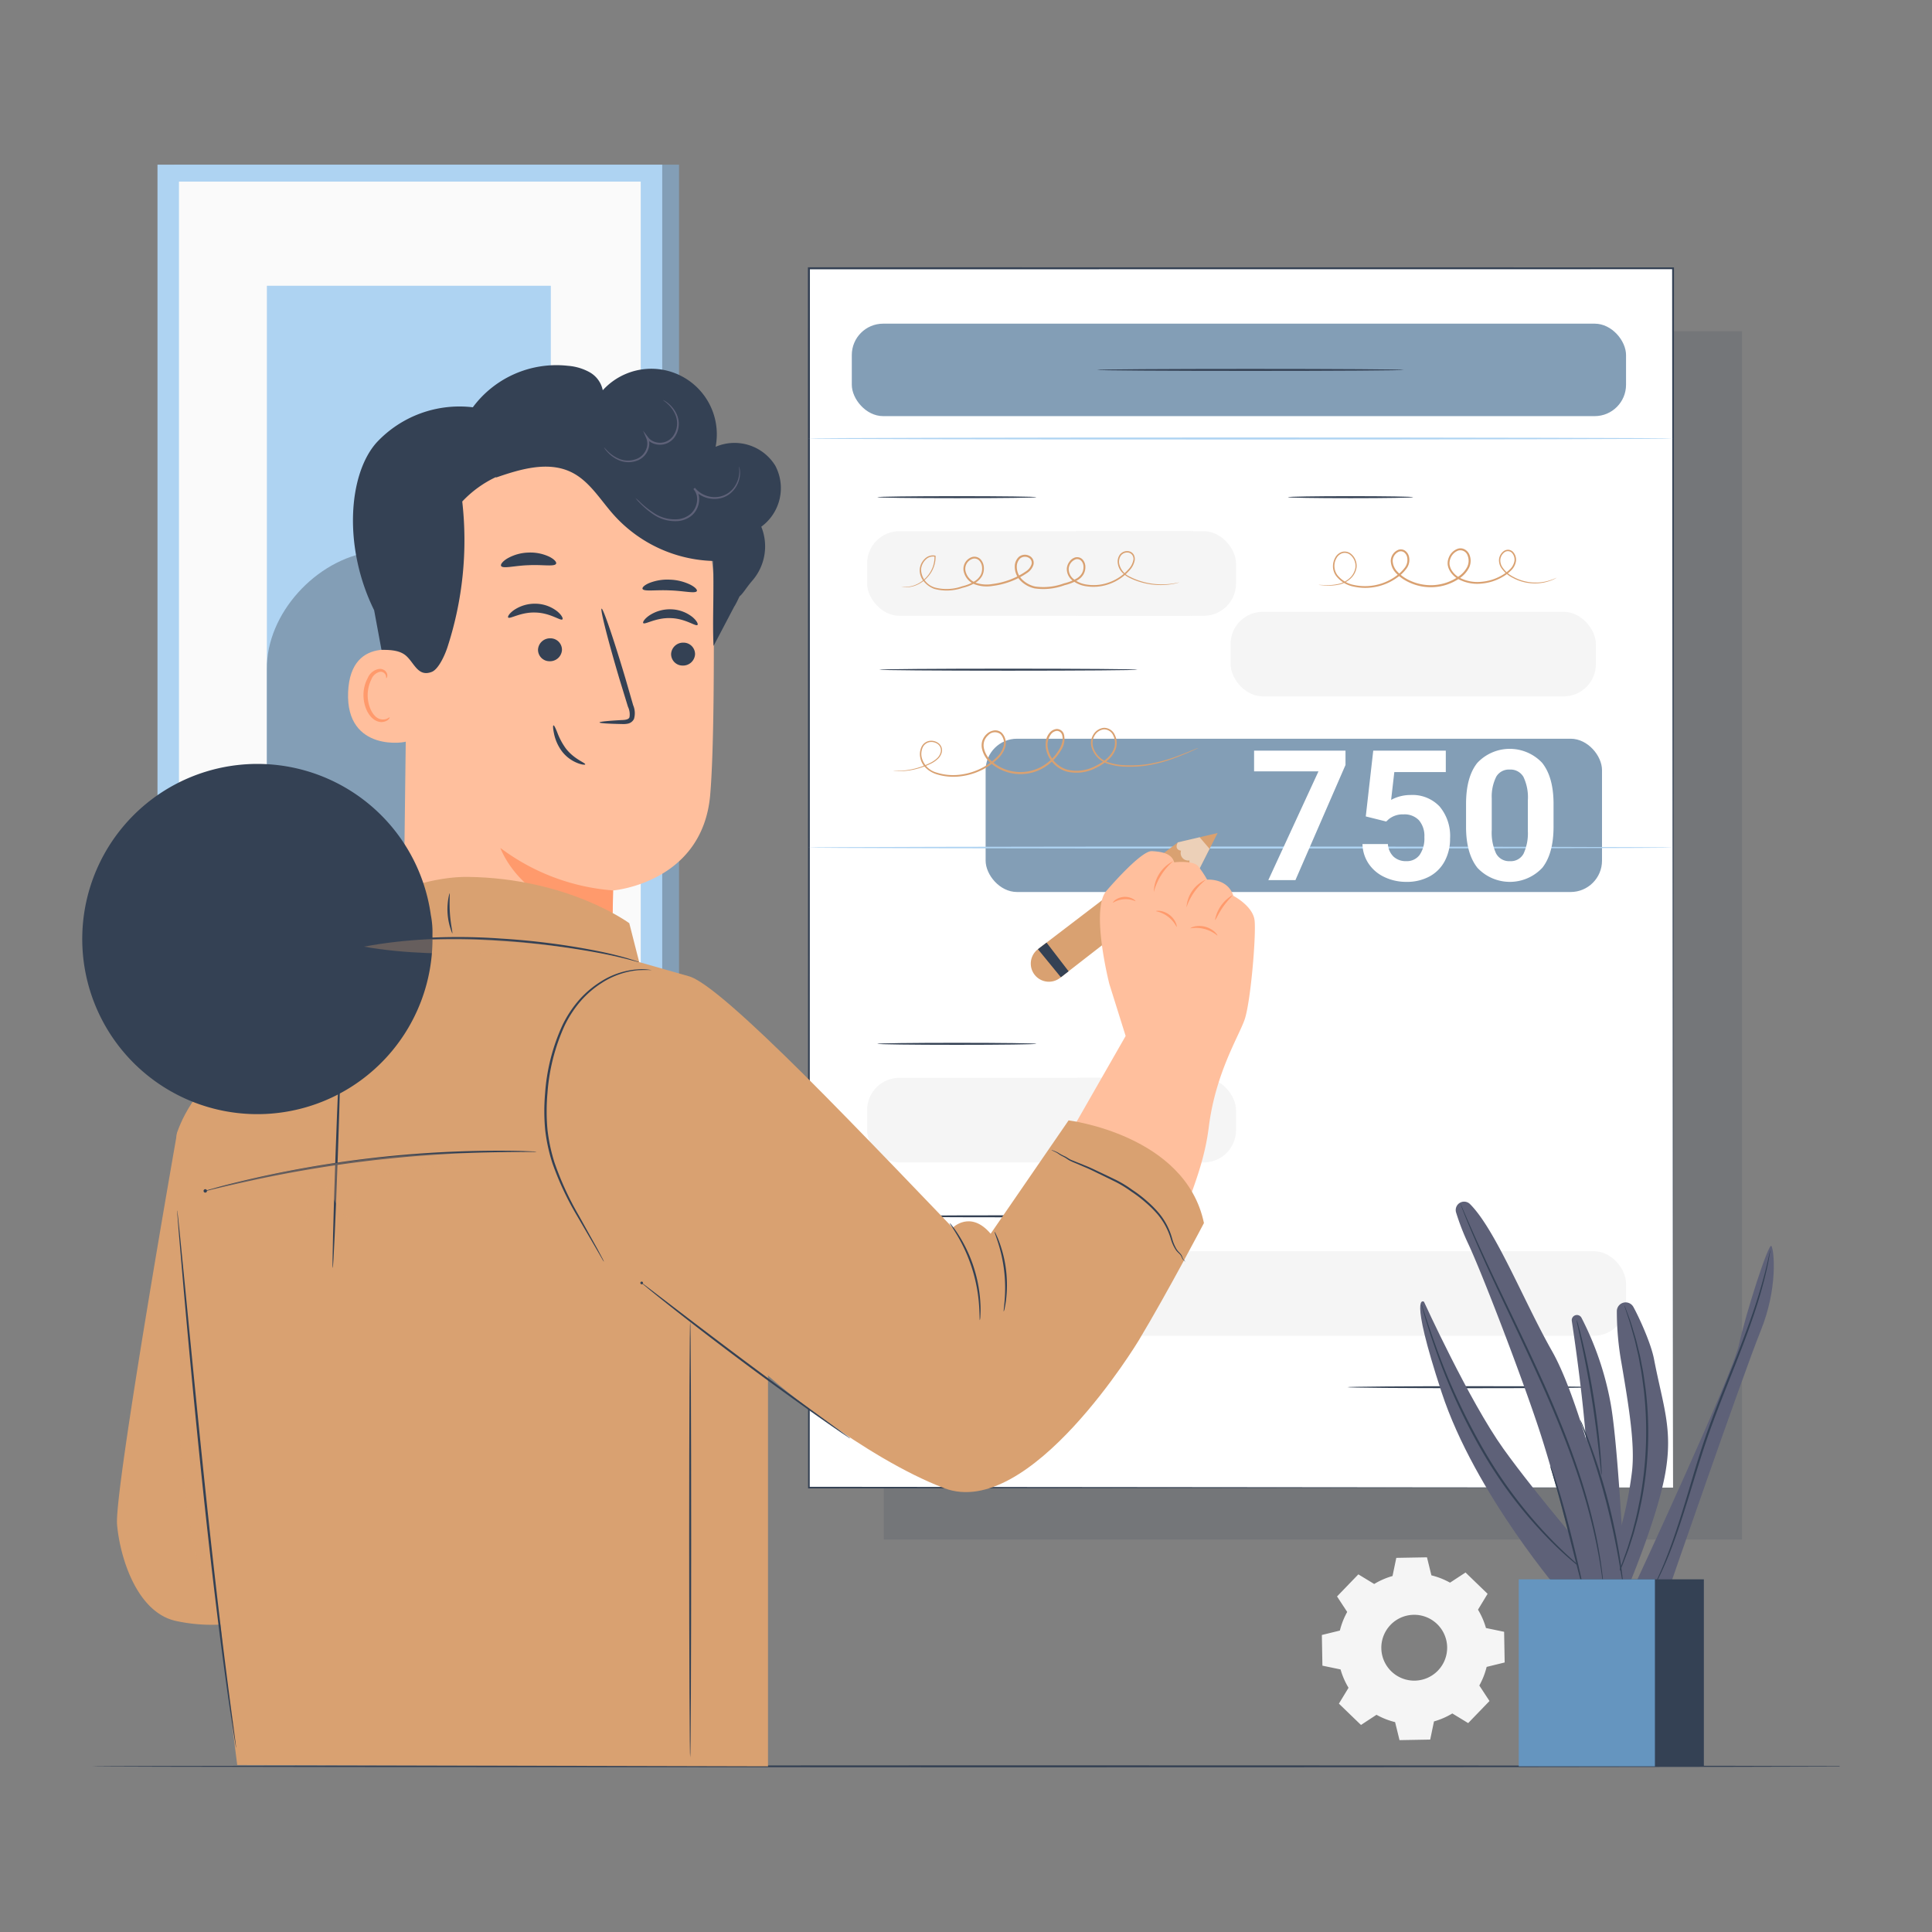 <svg xmlns="http://www.w3.org/2000/svg" width="401" height="401" viewBox="0 0 401 401">
  <rect x="0" y="0" width="401" height="401" fill="#808080" stroke="none"/>
  <g id="Grupo_53610" data-name="Grupo 53610" transform="translate(2.5 2.5)">
    <g id="Grupo_53882" data-name="Grupo 53882">
      <rect id="Rectángulo_5271" data-name="Rectángulo 5271" width="396" height="396" fill="#aed3f2" stroke="#aed3f2" stroke-miterlimit="10" stroke-width="5" opacity="0"/>
      <g id="Grupo_53881" data-name="Grupo 53881" transform="translate(16.68 31.677)">
        <rect id="Rectángulo_5272" data-name="Rectángulo 5272" width="178.117" height="250.773" transform="translate(164.261 34.58)" fill="#344154" opacity="0.15"/>
        <g id="Grupo_53622" data-name="Grupo 53622" transform="translate(13.507)">
          <g id="Grupo_53616" data-name="Grupo 53616" transform="translate(3.484)">
            <rect id="Rectángulo_5273" data-name="Rectángulo 5273" width="104.763" height="173.413" fill="#839eb6"/>
          </g>
          <g id="Grupo_53617" data-name="Grupo 53617">
            <rect id="Rectángulo_5274" data-name="Rectángulo 5274" width="104.763" height="173.413" fill="#aed3f2"/>
          </g>
          <g id="Grupo_53618" data-name="Grupo 53618" transform="translate(4.461 3.517)">
            <rect id="Rectángulo_5275" data-name="Rectángulo 5275" width="95.841" height="166.38" fill="#fafafa"/>
          </g>
          <g id="Grupo_53621" data-name="Grupo 53621" transform="translate(22.706 25.136)">
            <g id="Grupo_53619" data-name="Grupo 53619" transform="translate(0.001)">
              <rect id="Rectángulo_5276" data-name="Rectángulo 5276" width="58.934" height="123.14" fill="#aed3f2"/>
            </g>
            <g id="Grupo_53620" data-name="Grupo 53620" transform="translate(0 34.136)">
              <path id="Trazado_100677" data-name="Trazado 100677" d="M5825.73,6105.563c-.137-11.5,10.206-22.732,21.6-24.338,5.433-.766,11.2.312,16.279-1.769,9.06-3.714,11.941-15.75,21.058-19.321l.417,89H5825.73Z" transform="translate(-5825.729 -6060.134)" fill="#839eb6"/>
            </g>
          </g>
        </g>
        <g id="Grupo_53624" data-name="Grupo 53624" transform="translate(255.175 289.056)">
          <g id="Grupo_53623" data-name="Grupo 53623">
            <path id="Trazado_100678" data-name="Trazado 100678" d="M6057.768,6297.775a15.618,15.618,0,0,1,3.808-1.655l.784-3.769,6.369-.112.916,3.74a15.561,15.561,0,0,1,3.864,1.519l3.219-2.109,4.582,4.424-1.995,3.29a15.578,15.578,0,0,1,1.655,3.809l3.769.785.112,6.368-3.739.917a15.625,15.625,0,0,1-1.52,3.863l2.109,3.218-4.423,4.583-3.29-2a15.6,15.6,0,0,1-3.808,1.655l-.785,3.769-6.368.112-.917-3.739a15.62,15.62,0,0,1-3.863-1.52l-3.218,2.109-4.583-4.423,2-3.29a15.564,15.564,0,0,1-1.655-3.809l-3.769-.785-.112-6.368,3.739-.917a15.616,15.616,0,0,1,1.52-3.864l-2.11-3.218,4.425-4.583,3.291,2Zm3.4,8.483a6.832,6.832,0,1,0,9.66-.17A6.831,6.831,0,0,0,6061.163,6306.258Z" transform="translate(-6046.903 -6292.239)" fill="#f5f5f5"/>
          </g>
        </g>
        <g id="Grupo_53625" data-name="Grupo 53625" transform="translate(0 332.23)">
          <path id="Trazado_100679" data-name="Trazado 100679" d="M6147.161,6336.057s.377-.016,1.146-.024l3.484-.021v.091c-18,.093-91.333.162-179,.162l-129.861-.06c-16.612-.029-30.054-.052-39.354-.066l-10.7-.04-2.783-.021c-.626-.007-.948-.021-.948-.021s.321-.015.948-.022l2.783-.021,10.7-.039,39.354-.066,129.861-.062c87.664,0,160.992.07,179,.164v.091l-3.484-.023C6147.538,6336.072,6147.161,6336.057,6147.161,6336.057Z" transform="translate(-5789.15 -6335.848)" fill="#344154"/>
        </g>
        <g id="Grupo_53642" data-name="Grupo 53642" transform="translate(148.507 21.301)">
          <g id="Grupo_53638" data-name="Grupo 53638">
            <g id="Grupo_53627" data-name="Grupo 53627">
              <rect id="Rectángulo_5277" data-name="Rectángulo 5277" width="179.36" height="253.077" transform="translate(0.208 0.208)" fill="#fff"/>
              <g id="Grupo_53626" data-name="Grupo 53626">
                <path id="Trazado_100680" data-name="Trazado 100680" d="M6118.725,6275.063c0-1.683-.077-103.569-.189-253.075l.189.189-179.339.019h-.021l.209-.208c-.015,94.837-.029,182.533-.04,253.075l-.169-.168,179.36.168-179.36.169h-.169v-.169c-.01-70.542-.024-158.238-.039-253.075v-.209h.229l179.339.019h.19v.19C6118.8,6171.5,6118.727,6273.381,6118.725,6275.063Z" transform="translate(-5939.157 -6021.779)" fill="#344154"/>
              </g>
            </g>
            <rect id="Rectángulo_5278" data-name="Rectángulo 5278" width="76.568" height="17.555" rx="6.688" transform="translate(12.29 168.236)" fill="#f5f5f5"/>
            <rect id="Rectángulo_5279" data-name="Rectángulo 5279" width="35.953" height="17.555" rx="6.688" transform="translate(49.817 168.236)" fill="#f5f5f5"/>
            <rect id="Rectángulo_5280" data-name="Rectángulo 5280" width="157.88" height="17.555" rx="6.688" transform="translate(11.928 204.22)" fill="#f5f5f5"/>
            <g id="Grupo_53628" data-name="Grupo 53628" transform="translate(14.389 160.964)">
              <path id="Trazado_100681" data-name="Trazado 100681" d="M5986.749,6184.577c0,.116-7.4.209-16.527.209s-16.529-.093-16.529-.209,7.4-.208,16.529-.208S5986.749,6184.462,5986.749,6184.577Z" transform="translate(-5953.692 -6184.369)" fill="#344154"/>
            </g>
            <g id="Grupo_53629" data-name="Grupo 53629" transform="translate(14.805 196.767)">
              <path id="Trazado_100682" data-name="Trazado 100682" d="M6007.729,6220.741c0,.115-12,.209-26.808.209s-26.81-.094-26.81-.209,12-.208,26.81-.208S6007.729,6220.626,6007.729,6220.741Z" transform="translate(-5954.112 -6220.534)" fill="#344154"/>
            </g>
            <rect id="Rectángulo_5281" data-name="Rectángulo 5281" width="127.934" height="31.815" rx="6.508" transform="translate(36.887 97.849)" fill="#839eb6"/>
            <rect id="Rectángulo_5282" data-name="Rectángulo 5282" width="160.698" height="19.191" rx="6.508" transform="translate(9.11 11.701)" fill="#839eb6"/>
            <g id="Grupo_53630" data-name="Grupo 53630" transform="translate(60.001 21.088)">
              <path id="Trazado_100683" data-name="Trazado 100683" d="M6063.451,6043.288c0,.114-14.258.208-31.841.208s-31.845-.094-31.845-.208,14.255-.208,31.845-.208S6063.451,6043.173,6063.451,6043.288Z" transform="translate(-5999.764 -6043.08)" fill="#344154"/>
            </g>
            <g id="Grupo_53631" data-name="Grupo 53631" transform="translate(0.047 35.33)">
              <path id="Trazado_100684" data-name="Trazado 100684" d="M6118.726,6057.674c0,.116-40.19.209-89.756.209-49.583,0-89.764-.093-89.764-.209s40.181-.208,89.764-.208C6078.536,6057.466,6118.726,6057.559,6118.726,6057.674Z" transform="translate(-5939.205 -6057.466)" fill="#aed3f2"/>
            </g>
            <g id="Grupo_53632" data-name="Grupo 53632" transform="translate(0.047 120.226)">
              <path id="Trazado_100685" data-name="Trazado 100685" d="M6118.726,6143.427c0,.115-40.19.208-89.756.208-49.583,0-89.764-.093-89.764-.208s40.181-.208,89.764-.208C6078.536,6143.219,6118.726,6143.312,6118.726,6143.427Z" transform="translate(-5939.205 -6143.219)" fill="#aed3f2"/>
            </g>
            <rect id="Rectángulo_5283" data-name="Rectángulo 5283" width="76.568" height="17.555" rx="6.688" transform="translate(12.29 54.778)" fill="#f5f5f5"/>
            <rect id="Rectángulo_5284" data-name="Rectángulo 5284" width="35.953" height="17.555" rx="6.688" transform="translate(49.817 54.778)" fill="#f5f5f5"/>
            <rect id="Rectángulo_5285" data-name="Rectángulo 5285" width="75.816" height="17.555" rx="6.688" transform="translate(87.733 71.504)" fill="#f5f5f5"/>
            <g id="Grupo_53633" data-name="Grupo 53633" transform="translate(14.389 47.506)">
              <path id="Trazado_100686" data-name="Trazado 100686" d="M5986.749,6069.973c0,.115-7.4.209-16.527.209s-16.529-.094-16.529-.209,7.4-.208,16.529-.208S5986.749,6069.858,5986.749,6069.973Z" transform="translate(-5953.692 -6069.765)" fill="#344154"/>
            </g>
            <g id="Grupo_53634" data-name="Grupo 53634" transform="translate(99.612 47.506)">
              <path id="Trazado_100687" data-name="Trazado 100687" d="M6065.8,6069.973c0,.115-5.827.209-13.014.209s-13.014-.094-13.014-.209,5.826-.208,13.014-.208S6065.8,6069.858,6065.8,6069.973Z" transform="translate(-6039.776 -6069.765)" fill="#344154"/>
            </g>
            <g id="Grupo_53635" data-name="Grupo 53635" transform="translate(14.805 83.308)">
              <path id="Trazado_100688" data-name="Trazado 100688" d="M6007.729,6106.137c0,.115-12,.208-26.808.208s-26.81-.093-26.81-.208,12-.208,26.81-.208S6007.729,6106.022,6007.729,6106.137Z" transform="translate(-5954.112 -6105.928)" fill="#344154"/>
            </g>
            <g id="Grupo_53636" data-name="Grupo 53636" transform="translate(111.97 232.236)">
              <path id="Trazado_100689" data-name="Trazado 100689" d="M6104.557,6256.569c0,.115-11.708.208-26.148.208s-26.151-.093-26.151-.208,11.706-.208,26.151-.208S6104.557,6256.454,6104.557,6256.569Z" transform="translate(-6052.258 -6256.361)" fill="#344154"/>
            </g>
            <g id="Grupo_53637" data-name="Grupo 53637" transform="translate(92.609 99.95)">
              <path id="Trazado_100690" data-name="Trazado 100690" d="M6051.674,6126.089l-10.391,23.895h-5.629l10.41-22.571H6032.7v-4.3h18.973Z" transform="translate(-6032.701 -6122.743)" fill="#fff"/>
              <path id="Trazado_100691" data-name="Trazado 100691" d="M6056.108,6136.77l1.55-13.658h15.06v4.448h-10.686l-.664,5.776a8.46,8.46,0,0,1,4.042-1.015,7.741,7.741,0,0,1,6.016,2.381,9.506,9.506,0,0,1,2.178,6.662,9.737,9.737,0,0,1-1.1,4.661,7.747,7.747,0,0,1-3.146,3.192,9.805,9.805,0,0,1-4.835,1.135,10.424,10.424,0,0,1-4.522-.988,8.023,8.023,0,0,1-3.294-2.777,7.567,7.567,0,0,1-1.282-4.079h5.278a3.952,3.952,0,0,0,1.171,2.611,3.717,3.717,0,0,0,2.631.933,3.279,3.279,0,0,0,2.787-1.3,6.025,6.025,0,0,0,.978-3.682,4.986,4.986,0,0,0-1.126-3.506,4.132,4.132,0,0,0-3.193-1.218,4.621,4.621,0,0,0-3.083,1l-.517.48Z" transform="translate(-6032.928 -6122.743)" fill="#fff"/>
              <path id="Trazado_100692" data-name="Trazado 100692" d="M6095.3,6138.871q0,5.573-2.307,8.526a9.221,9.221,0,0,1-13.473.055q-2.325-2.9-2.381-8.305V6134.2q0-5.629,2.335-8.544a9.235,9.235,0,0,1,13.444-.029q2.325,2.89,2.381,8.3Zm-5.334-5.438a9.83,9.83,0,0,0-.914-4.868,3.085,3.085,0,0,0-2.851-1.525,3.03,3.03,0,0,0-2.777,1.45,9.216,9.216,0,0,0-.952,4.536v6.54a10.335,10.335,0,0,0,.9,4.886,3.048,3.048,0,0,0,2.87,1.6,3,3,0,0,0,2.825-1.534,10.089,10.089,0,0,0,.9-4.692Z" transform="translate(-6033.146 -6122.739)" fill="#fff"/>
            </g>
          </g>
          <g id="Grupo_53639" data-name="Grupo 53639" transform="translate(19.297 58.905)">
            <path id="Trazado_100693" data-name="Trazado 100693" d="M6016.447,6087.774a9.143,9.143,0,0,1-1.239.311,14.663,14.663,0,0,1-9.24-1.324,5.31,5.31,0,0,1-1.42-1.075,3.39,3.39,0,0,1-.854-1.706,2.526,2.526,0,0,1,.412-1.985,1.926,1.926,0,0,1,2.022-.644,1.458,1.458,0,0,1,.889.75,1.87,1.87,0,0,1,.151,1.167,4.2,4.2,0,0,1-1.107,2.055,10.049,10.049,0,0,1-4.016,2.742,9.67,9.67,0,0,1-5.184.471,5.786,5.786,0,0,1-2.536-1.115,3.012,3.012,0,0,1-1.233-2.565,2.809,2.809,0,0,1,.552-1.4,2.189,2.189,0,0,1,1.261-.88,1.569,1.569,0,0,1,1.5.492,2.244,2.244,0,0,1,.537,1.479,3.036,3.036,0,0,1-.368,1.523,3.431,3.431,0,0,1-1.087,1.141,9.87,9.87,0,0,1-2.864,1.149,12.6,12.6,0,0,1-6.228.662,5.873,5.873,0,0,1-2.865-1.554,4.114,4.114,0,0,1-1.242-3.061,2.713,2.713,0,0,1,.867-1.943,1.988,1.988,0,0,1,2.111-.225,1.63,1.63,0,0,1,.8.777,1.674,1.674,0,0,1,.1,1.105,3.149,3.149,0,0,1-1.25,1.649,16.194,16.194,0,0,1-7.2,2.737,7.293,7.293,0,0,1-3.751-.329,3.778,3.778,0,0,1-2.306-2.827,2.577,2.577,0,0,1,1.908-2.878,1.784,1.784,0,0,1,1.708.613,2.727,2.727,0,0,1,.6,1.664,3.317,3.317,0,0,1-.367,1.686,3.947,3.947,0,0,1-1.136,1.242,8.745,8.745,0,0,1-2.937,1.231,9.844,9.844,0,0,1-5.859.211,5.036,5.036,0,0,1-2.226-1.622,3.612,3.612,0,0,1-.789-2.467,3.46,3.46,0,0,1,1.069-2.174,2.355,2.355,0,0,1,2.136-.639l.086.022,0,.086a6.191,6.191,0,0,1-1.569,4.256,6.478,6.478,0,0,1-2.8,1.911,5.315,5.315,0,0,1-2.1.27,6.041,6.041,0,0,1-.719-.136,5.557,5.557,0,0,0,2.779-.25,6.426,6.426,0,0,0,2.707-1.912,6.017,6.017,0,0,0,1.474-4.126l.089.108a2.11,2.11,0,0,0-1.907.6,3.206,3.206,0,0,0-.97,2.011,4.029,4.029,0,0,0,2.851,3.777,9.578,9.578,0,0,0,5.664-.251,8.444,8.444,0,0,0,2.814-1.187,3.626,3.626,0,0,0,1.028-1.127,2.953,2.953,0,0,0,.317-1.5,2.365,2.365,0,0,0-.516-1.437,1.41,1.41,0,0,0-1.354-.485,2.2,2.2,0,0,0-1.6,2.454,3.392,3.392,0,0,0,2.076,2.515,6.918,6.918,0,0,0,3.547.293,15.823,15.823,0,0,0,7-2.667,2.764,2.764,0,0,0,1.1-1.416,1.186,1.186,0,0,0-.669-1.409,1.577,1.577,0,0,0-1.662.167,2.3,2.3,0,0,0-.721,1.648,3.692,3.692,0,0,0,1.123,2.748,5.47,5.47,0,0,0,2.662,1.443,12.258,12.258,0,0,0,6.021-.652,9.528,9.528,0,0,0,2.749-1.09,3.045,3.045,0,0,0,.964-1,2.647,2.647,0,0,0,.32-1.321,1.844,1.844,0,0,0-.43-1.22,1.169,1.169,0,0,0-1.124-.377,2.242,2.242,0,0,0-1.513,1.933,2.646,2.646,0,0,0,1.088,2.234,5.436,5.436,0,0,0,2.367,1.047,9.356,9.356,0,0,0,5-.436,9.732,9.732,0,0,0,3.9-2.634,3.894,3.894,0,0,0,1.043-1.89,1.321,1.321,0,0,0-.823-1.584,1.642,1.642,0,0,0-1.716.535,2.262,2.262,0,0,0-.371,1.766,3.832,3.832,0,0,0,2.126,2.622,14.549,14.549,0,0,0,5.483,1.573,15.45,15.45,0,0,0,3.63-.128c.411-.068.725-.125.933-.172A1.919,1.919,0,0,1,6016.447,6087.774Z" transform="translate(-5958.649 -6081.279)" fill="#d9a171"/>
          </g>
          <g id="Grupo_53640" data-name="Grupo 53640" transform="translate(106.025 58.328)">
            <path id="Trazado_100694" data-name="Trazado 100694" d="M6095.612,6086.815a5.326,5.326,0,0,1-1.005.5,9.2,9.2,0,0,1-3.15.661,9.668,9.668,0,0,1-4.945-1.156,6.151,6.151,0,0,1-2.408-2.114,2.863,2.863,0,0,1-.432-1.74,2.426,2.426,0,0,1,.929-1.649,1.573,1.573,0,0,1,.974-.323,1.5,1.5,0,0,1,.971.413,2.375,2.375,0,0,1,.648,1.972,3.483,3.483,0,0,1-1,1.9,8.319,8.319,0,0,1-1.751,1.336,10.415,10.415,0,0,1-4.371,1.4,8.345,8.345,0,0,1-4.78-.891,4.687,4.687,0,0,1-1.853-1.792,3.489,3.489,0,0,1-.424-1.276,3.089,3.089,0,0,1,.2-1.353,3.136,3.136,0,0,1,1.906-1.922,1.827,1.827,0,0,1,1.438.143,2.231,2.231,0,0,1,.964,1.076,3.325,3.325,0,0,1-.106,2.8,5.8,5.8,0,0,1-1.906,2.1,10.45,10.45,0,0,1-5.371,1.857,10.67,10.67,0,0,1-5.557-1.2,8.364,8.364,0,0,1-2.26-1.684,3.823,3.823,0,0,1-1.122-2.57,2.533,2.533,0,0,1,1.541-2.281,1.554,1.554,0,0,1,1.437.171,2.1,2.1,0,0,1,.794,1.168,3.018,3.018,0,0,1-.54,2.589,8.026,8.026,0,0,1-1.842,1.775,11.265,11.265,0,0,1-9.041,1.934,6.1,6.1,0,0,1-3.666-2.2,3.389,3.389,0,0,1-.679-1.946,3.693,3.693,0,0,1,.482-1.915,2.435,2.435,0,0,1,1.478-1.178,2.1,2.1,0,0,1,1.75.39,3.217,3.217,0,0,1,1.181,2.934,3.954,3.954,0,0,1-1.414,2.394,5.3,5.3,0,0,1-2.09,1.062,10.3,10.3,0,0,1-3.215.2l-.833-.073a1.446,1.446,0,0,1-.283-.042,1.521,1.521,0,0,1,.286,0l.834.032a10.753,10.753,0,0,0,3.169-.274,5.167,5.167,0,0,0,2-1.054,3.758,3.758,0,0,0,1.312-2.276,2.976,2.976,0,0,0-1.109-2.689,1.82,1.82,0,0,0-1.524-.331,2.153,2.153,0,0,0-1.29,1.053,3.217,3.217,0,0,0,.2,3.525,5.783,5.783,0,0,0,3.481,2.046,10.926,10.926,0,0,0,8.737-1.906,7.745,7.745,0,0,0,1.748-1.689,2.623,2.623,0,0,0,.479-2.256,1.709,1.709,0,0,0-.638-.947,1.149,1.149,0,0,0-1.072-.124,2.142,2.142,0,0,0-1.272,1.907,3.429,3.429,0,0,0,1.018,2.286,7.982,7.982,0,0,0,2.15,1.6,10.285,10.285,0,0,0,5.339,1.145,10.051,10.051,0,0,0,5.154-1.779,5.4,5.4,0,0,0,1.776-1.94,2.912,2.912,0,0,0,.1-2.455,1.6,1.6,0,0,0-1.914-1,2.756,2.756,0,0,0-1.649,1.678,2.713,2.713,0,0,0-.177,1.173,3.128,3.128,0,0,0,.375,1.126,4.294,4.294,0,0,0,1.7,1.646,7.992,7.992,0,0,0,4.56.862,10.114,10.114,0,0,0,4.228-1.332,8.07,8.07,0,0,0,1.685-1.27,3.166,3.166,0,0,0,.926-1.712,2.067,2.067,0,0,0-.541-1.707,1.18,1.18,0,0,0-1.559-.077,2.152,2.152,0,0,0-.825,1.445,2.6,2.6,0,0,0,.382,1.571,5.938,5.938,0,0,0,2.291,2.045,9.656,9.656,0,0,0,7.954.621C6095.267,6086.991,6095.6,6086.789,6095.612,6086.815Z" transform="translate(-6046.253 -6080.697)" fill="#d9a171"/>
          </g>
          <g id="Grupo_53641" data-name="Grupo 53641" transform="translate(17.699 95.58)">
            <path id="Trazado_100695" data-name="Trazado 100695" d="M6020.327,6122.537a2,2,0,0,1-.307.155l-.918.417c-.811.358-2.009.883-3.589,1.477a29.191,29.191,0,0,1-5.938,1.581,22.876,22.876,0,0,1-3.839.232,13.012,13.012,0,0,1-4.273-.646,5.088,5.088,0,0,1-3.247-3.381,3.3,3.3,0,0,1,.315-2.552,2.884,2.884,0,0,1,2.211-1.49,2.446,2.446,0,0,1,2.3,1.483,3.772,3.772,0,0,1,.2,2.846,5.567,5.567,0,0,1-1.676,2.4,10.915,10.915,0,0,1-2.514,1.621,8.617,8.617,0,0,1-6.076.709,6.156,6.156,0,0,1-4.221-4.652,5.07,5.07,0,0,1-.011-1.694,3.26,3.26,0,0,1,.688-1.586,2.154,2.154,0,0,1,1.542-.889,1.551,1.551,0,0,1,1.478,1.032,4.139,4.139,0,0,1-.59,3.4,10.278,10.278,0,0,1-2.243,2.658,9.465,9.465,0,0,1-12.542-.193,5.345,5.345,0,0,1-1.624-2.863,3.271,3.271,0,0,1,.107-1.666,3.363,3.363,0,0,1,.937-1.365,2.79,2.79,0,0,1,1.492-.7,1.975,1.975,0,0,1,1.575.492,3.045,3.045,0,0,1,.716,3,5.6,5.6,0,0,1-1.659,2.515,13.68,13.68,0,0,1-2.328,1.738,13.516,13.516,0,0,1-5.226,1.776,11.732,11.732,0,0,1-5.135-.461,5.717,5.717,0,0,1-2.112-1.266,3.956,3.956,0,0,1-1.146-2.067,3.612,3.612,0,0,1,.208-2.248,2.22,2.22,0,0,1,1.681-1.309,2.515,2.515,0,0,1,1.952.535,1.85,1.85,0,0,1,.621,1.782,2.793,2.793,0,0,1-.923,1.511,5.863,5.863,0,0,1-1.355.9,15.69,15.69,0,0,1-2.628,1,14.942,14.942,0,0,1-3.84.57,9.633,9.633,0,0,1-1.352-.058,2.236,2.236,0,0,1,.343-.007c.227,0,.564,0,1.006-.02a15.81,15.81,0,0,0,6.383-1.668,5.724,5.724,0,0,0,1.3-.879,2.59,2.59,0,0,0,.841-1.4,1.6,1.6,0,0,0-.551-1.549,2.267,2.267,0,0,0-1.751-.464,1.943,1.943,0,0,0-1.467,1.167,3.322,3.322,0,0,0-.174,2.066,4.36,4.36,0,0,0,3.077,3.092,11.441,11.441,0,0,0,4.987.421,13.159,13.159,0,0,0,5.081-1.748,13.314,13.314,0,0,0,2.256-1.7,5.248,5.248,0,0,0,1.547-2.343,2.671,2.671,0,0,0-.607-2.607,1.89,1.89,0,0,0-2.542.218,2.954,2.954,0,0,0-.822,1.2,2.877,2.877,0,0,0-.088,1.464,4.956,4.956,0,0,0,1.512,2.638,9.061,9.061,0,0,0,11.989.167,9.877,9.877,0,0,0,2.152-2.55,4.741,4.741,0,0,0,.613-1.5,2.8,2.8,0,0,0-.05-1.542,1.134,1.134,0,0,0-1.08-.769,1.754,1.754,0,0,0-1.233.733,3.71,3.71,0,0,0-.6,2.947,5.761,5.761,0,0,0,3.932,4.345,8.236,8.236,0,0,0,5.8-.676c1.738-.835,3.415-2.05,4.006-3.793a3.418,3.418,0,0,0-.174-2.572,2.1,2.1,0,0,0-1.958-1.3,2.549,2.549,0,0,0-1.944,1.314,2.972,2.972,0,0,0-.292,2.3,4.782,4.782,0,0,0,3.04,3.185,12.788,12.788,0,0,0,4.173.655,22.9,22.9,0,0,0,3.8-.2,29.746,29.746,0,0,0,5.914-1.5c1.583-.568,2.791-1.069,3.612-1.4l.935-.378A2.094,2.094,0,0,1,6020.327,6122.537Z" transform="translate(-5957.035 -6118.324)" fill="#d9a171"/>
          </g>
        </g>
        <g id="Grupo_53667" data-name="Grupo 53667" transform="translate(275.594 215.217)">
          <g id="Grupo_53663" data-name="Grupo 53663">
            <g id="Grupo_53643" data-name="Grupo 53643" transform="translate(0 20.712)">
              <path id="Trazado_100696" data-name="Trazado 100696" d="M6097.322,6299.81s-18.414-21.194-25.363-42.388-3.648-18.762-3.648-18.762,9.381,20.588,16.5,30.533,19.8,24.537,19.8,24.537Z" transform="translate(-6067.527 -6238.575)" fill="#5e6178"/>
            </g>
            <g id="Grupo_53644" data-name="Grupo 53644" transform="translate(31.454 23.549)">
              <path id="Trazado_100697" data-name="Trazado 100697" d="M6101.31,6241.991a1.073,1.073,0,0,0-2,.682c1.123,7.445,3.549,24.916,3.454,36.246-.124,14.72.005,20.409.005,20.409h7.663s-1.36-30.429-3.092-39.706A63.675,63.675,0,0,0,6101.31,6241.991Z" transform="translate(-6099.299 -6241.44)" fill="#5e6178"/>
            </g>
            <g id="Grupo_53645" data-name="Grupo 53645" transform="translate(37.643 20.924)">
              <path id="Trazado_100698" data-name="Trazado 100698" d="M6105.551,6296.827a81.176,81.176,0,0,0,6.309-22.883c.631-5.417-.5-12.74-2.17-22.512a60.664,60.664,0,0,1-.969-10.832,1.829,1.829,0,0,1,3.434-.858c.925,1.651,3.6,7.289,4.282,10.824,1.855,9.649,3.958,14.473,2.351,23.626s-7.546,23.254-7.546,23.254Z" transform="translate(-6105.551 -6238.788)" fill="#5e6178"/>
            </g>
            <g id="Grupo_53646" data-name="Grupo 53646" transform="translate(44.547 9.192)">
              <path id="Trazado_100699" data-name="Trazado 100699" d="M6112.524,6297.327s20.217-43.449,21.619-49.9,6.166-21.3,6.726-20.459,1.4,8.688-2.242,17.656-19.2,54.021-19.2,54.021h-6.9" transform="translate(-6112.524 -6226.939)" fill="#5e6178"/>
            </g>
            <g id="Grupo_53648" data-name="Grupo 53648" transform="translate(0.247 21.286)">
              <g id="Grupo_53647" data-name="Grupo 53647">
                <path id="Trazado_100700" data-name="Trazado 100700" d="M6102.959,6295.505a4.167,4.167,0,0,1-.567-.389c-.359-.273-.9-.655-1.566-1.2a71.564,71.564,0,0,1-5.433-4.8,91.169,91.169,0,0,1-14.669-18.826,123.347,123.347,0,0,1-10.012-21.688c-1.017-2.886-1.759-5.249-2.24-6.89-.247-.819-.417-1.46-.537-1.9a3.963,3.963,0,0,1-.157-.669,4.185,4.185,0,0,1,.24.645q.229.7.614,1.87c.53,1.624,1.316,3.968,2.367,6.835a131.184,131.184,0,0,0,10.1,21.572,95.181,95.181,0,0,0,14.511,18.829c2.165,2.151,4.015,3.79,5.326,4.884.645.561,1.171.963,1.513,1.257A3.971,3.971,0,0,1,6102.959,6295.505Z" transform="translate(-6067.776 -6239.155)" fill="#344154"/>
              </g>
            </g>
            <g id="Grupo_53650" data-name="Grupo 53650" transform="translate(32.452 24.545)">
              <g id="Grupo_53649" data-name="Grupo 53649">
                <path id="Trazado_100701" data-name="Trazado 100701" d="M6105.5,6274.694a7.4,7.4,0,0,1-.181-1.275c-.1-.9-.222-2.072-.374-3.483-.319-2.939-.819-6.993-1.533-11.446s-1.514-8.46-2.131-11.352c-.3-1.388-.548-2.541-.738-3.424a7.375,7.375,0,0,1-.228-1.268,7.465,7.465,0,0,1,.391,1.227c.226.8.525,1.958.872,3.4.695,2.879,1.541,6.887,2.26,11.35s1.168,8.534,1.411,11.486c.123,1.476.2,2.671.237,3.5A7.353,7.353,0,0,1,6105.5,6274.694Z" transform="translate(-6100.306 -6242.446)" fill="#344154"/>
              </g>
            </g>
            <g id="Grupo_53652" data-name="Grupo 53652" transform="translate(40.312 21.536)">
              <g id="Grupo_53651" data-name="Grupo 53651">
                <path id="Trazado_100702" data-name="Trazado 100702" d="M6110.312,6239.407a3.132,3.132,0,0,1,.239.552c.153.409.354.945.605,1.614.267.7.575,1.563.867,2.587s.69,2.171.983,3.479q.238.978.5,2.043c.169.711.29,1.464.444,2.236.331,1.543.535,3.216.78,4.972a74.232,74.232,0,0,1-.824,22.967c-.37,1.734-.694,3.388-1.133,4.9-.21.759-.383,1.5-.6,2.2s-.439,1.363-.646,2c-.386,1.284-.856,2.4-1.229,3.4s-.733,1.839-1.05,2.519l-.72,1.566a3.118,3.118,0,0,1-.278.534,3.175,3.175,0,0,1,.2-.569c.163-.4.377-.936.645-1.6.292-.687.637-1.532.979-2.538s.8-2.124,1.165-3.408l.617-2c.21-.7.376-1.437.577-2.195.422-1.512.731-3.16,1.088-4.888a76.647,76.647,0,0,0,.82-22.848c-.233-1.747-.423-3.414-.737-4.952-.146-.77-.258-1.521-.418-2.231s-.32-1.389-.471-2.041c-.273-1.308-.641-2.459-.918-3.483s-.553-1.895-.8-2.6c-.218-.679-.4-1.224-.528-1.638A3.126,3.126,0,0,1,6110.312,6239.407Z" transform="translate(-6108.247 -6239.407)" fill="#344154"/>
              </g>
            </g>
            <g id="Grupo_53654" data-name="Grupo 53654" transform="translate(47.851 10.1)">
              <g id="Grupo_53653" data-name="Grupo 53653">
                <path id="Trazado_100703" data-name="Trazado 100703" d="M6140.671,6227.855a.654.654,0,0,1-.016.195l-.09.564c-.089.494-.2,1.229-.4,2.162-.391,1.87-1.042,4.56-2.052,7.823s-2.389,7.092-4.026,11.3-3.527,8.789-5.322,13.667c-1.822,4.871-3.226,9.625-4.546,13.938s-2.547,8.192-3.746,11.391a72.632,72.632,0,0,1-3.193,7.43c-.413.861-.786,1.5-1.027,1.944l-.282.5a.649.649,0,0,1-.11.162.74.74,0,0,1,.071-.183c.066-.14.147-.309.246-.517.214-.454.562-1.107.952-1.976.813-1.723,1.91-4.255,3.056-7.463s2.367-7.078,3.653-11.4,2.694-9.088,4.521-13.973c1.8-4.89,3.707-9.468,5.357-13.663s3.064-8,4.1-11.244,1.741-5.911,2.18-7.765c.222-.927.36-1.654.477-2.143.053-.224.1-.406.131-.556A.643.643,0,0,1,6140.671,6227.855Z" transform="translate(-6115.862 -6227.855)" fill="#344154"/>
              </g>
            </g>
            <g id="Grupo_53662" data-name="Grupo 53662" transform="translate(7.368)">
              <g id="Grupo_53655" data-name="Grupo 53655">
                <path id="Trazado_100704" data-name="Trazado 100704" d="M6077.918,6218.156a1.74,1.74,0,0,0-2.866,1.775,49.7,49.7,0,0,0,2.54,6.533c2.78,5.906,10.944,27.1,14.766,38.74s9.208,33.354,9.208,33.354l8.162-1.324s-7.468-35.679-14.763-48.535C6089.1,6238.371,6083.24,6223.444,6077.918,6218.156Z" transform="translate(-6074.969 -6217.653)" fill="#5e6178"/>
              </g>
              <g id="Grupo_53657" data-name="Grupo 53657" transform="translate(19.618 54.83)">
                <g id="Grupo_53656" data-name="Grupo 53656">
                  <path id="Trazado_100705" data-name="Trazado 100705" d="M6094.791,6273.037a5.056,5.056,0,0,1,.419.978c.242.64.571,1.575.942,2.74.751,2.328,1.671,5.58,2.6,9.192s1.695,6.9,2.231,9.285l.614,2.829a5.12,5.12,0,0,1,.169,1.05,4.953,4.953,0,0,1-.333-1.011l-.747-2.8c-.624-2.456-1.444-5.682-2.352-9.25-.926-3.608-1.8-6.866-2.472-9.211-.323-1.107-.593-2.036-.808-2.775A4.943,4.943,0,0,1,6094.791,6273.037Z" transform="translate(-6094.786 -6273.037)" fill="#344154"/>
                </g>
              </g>
              <g id="Grupo_53659" data-name="Grupo 53659" transform="translate(0.942 0.366)">
                <g id="Grupo_53658" data-name="Grupo 53658">
                  <path id="Trazado_100706" data-name="Trazado 100706" d="M6105.676,6297.9a.9.9,0,0,1-.046-.218c-.024-.169-.055-.381-.092-.643-.086-.564-.163-1.4-.334-2.471-.3-2.145-.835-5.234-1.711-9a129.032,129.032,0,0,0-3.82-13.038c-1.674-4.835-3.774-10.06-6.153-15.467-4.8-10.8-9.6-20.381-12.749-27.465-1.594-3.533-2.828-6.418-3.639-8.429-.415-1-.711-1.789-.918-2.32-.092-.249-.167-.449-.227-.609a.875.875,0,0,1-.063-.213.829.829,0,0,1,.1.2l.267.592c.241.554.572,1.319.992,2.29.859,1.988,2.135,4.853,3.762,8.367,3.221,7.046,8.059,16.6,12.867,27.418,2.383,5.416,4.477,10.657,6.134,15.511a122.626,122.626,0,0,1,3.742,13.1,91.727,91.727,0,0,1,1.58,9.048c.146,1.075.2,1.917.253,2.485.021.263.037.476.051.647A.822.822,0,0,1,6105.676,6297.9Z" transform="translate(-6075.921 -6218.023)" fill="#344154"/>
                </g>
              </g>
              <g id="Grupo_53661" data-name="Grupo 53661" transform="translate(25.819 45.288)">
                <g id="Grupo_53660" data-name="Grupo 53660">
                  <path id="Trazado_100707" data-name="Trazado 100707" d="M6109.989,6297.691a8.521,8.521,0,0,1-.276-1.371c-.161-.959-.376-2.223-.635-3.752-.562-3.162-1.422-7.517-2.656-12.258s-2.6-8.966-3.658-12l-1.276-3.584a8.539,8.539,0,0,1-.434-1.33,8.657,8.657,0,0,1,.589,1.268c.353.828.844,2.034,1.408,3.542a118.54,118.54,0,0,1,3.789,11.993,124.49,124.49,0,0,1,2.539,12.316c.232,1.592.41,2.882.5,3.778A8.983,8.983,0,0,1,6109.989,6297.691Z" transform="translate(-6101.05 -6263.399)" fill="#344154"/>
                </g>
              </g>
            </g>
          </g>
          <g id="Grupo_53666" data-name="Grupo 53666" transform="translate(20.452 78.408)">
            <g id="Grupo_53664" data-name="Grupo 53664" transform="translate(6.569)">
              <rect id="Rectángulo_5286" data-name="Rectángulo 5286" width="31.856" height="38.813" fill="#344154"/>
            </g>
            <g id="Grupo_53665" data-name="Grupo 53665">
              <rect id="Rectángulo_5287" data-name="Rectángulo 5287" width="28.263" height="38.813" fill="#6595bf"/>
            </g>
          </g>
        </g>
        <g id="Grupo_53880" data-name="Grupo 53880" transform="translate(5.094 41.623)">
          <g id="Grupo_53834" data-name="Grupo 53834" transform="translate(47.963)">
            <g id="Grupo_53830" data-name="Grupo 53830" transform="translate(0 11.156)">
              <g id="Grupo_53700" data-name="Grupo 53700" transform="translate(11.462)">
                <g id="Grupo_53699" data-name="Grupo 53699">
                  <g id="Grupo_53698" data-name="Grupo 53698">
                    <g id="Grupo_53682" data-name="Grupo 53682">
                      <g id="Grupo_53681" data-name="Grupo 53681">
                        <g id="Grupo_53680" data-name="Grupo 53680">
                          <g id="Grupo_53679" data-name="Grupo 53679">
                            <g id="Grupo_53678" data-name="Grupo 53678">
                              <g id="Grupo_53677" data-name="Grupo 53677">
                                <g id="Grupo_53676" data-name="Grupo 53676">
                                  <g id="Grupo_53675" data-name="Grupo 53675">
                                    <g id="Grupo_53674" data-name="Grupo 53674">
                                      <g id="Grupo_53673" data-name="Grupo 53673">
                                        <g id="Grupo_53672" data-name="Grupo 53672">
                                          <g id="Grupo_53671" data-name="Grupo 53671">
                                            <g id="Grupo_53670" data-name="Grupo 53670">
                                              <g id="Grupo_53669" data-name="Grupo 53669">
                                                <g id="Grupo_53668" data-name="Grupo 53668">
                                                  <path id="Trazado_100708" data-name="Trazado 100708" d="M5855.234,6088.642l-.906,72.915c-.154,12.4,2.153,30.646,21.768,30h0c16.977-1.847,21.48-17.918,21.613-29.49.063-5.489.125-10.065.169-10.629,0,0,18.583-1.516,20.152-19.871.758-8.87.832-27.267.705-43.911a34.312,34.312,0,0,0-31.824-33.943l-1.773-.129C5865.942,6053.3,5854.981,6069.446,5855.234,6088.642Z" transform="translate(-5854.321 -6053.575)" fill="#ffbf9d"/>
                                                </g>
                                              </g>
                                            </g>
                                          </g>
                                        </g>
                                      </g>
                                    </g>
                                  </g>
                                </g>
                              </g>
                            </g>
                          </g>
                        </g>
                      </g>
                    </g>
                    <g id="Grupo_53697" data-name="Grupo 53697" transform="translate(20.153 89.039)">
                      <g id="Grupo_53696" data-name="Grupo 53696">
                        <g id="Grupo_53695" data-name="Grupo 53695">
                          <g id="Grupo_53694" data-name="Grupo 53694">
                            <g id="Grupo_53693" data-name="Grupo 53693">
                              <g id="Grupo_53692" data-name="Grupo 53692">
                                <g id="Grupo_53691" data-name="Grupo 53691">
                                  <g id="Grupo_53690" data-name="Grupo 53690">
                                    <g id="Grupo_53689" data-name="Grupo 53689">
                                      <g id="Grupo_53688" data-name="Grupo 53688">
                                        <g id="Grupo_53687" data-name="Grupo 53687">
                                          <g id="Grupo_53686" data-name="Grupo 53686">
                                            <g id="Grupo_53685" data-name="Grupo 53685">
                                              <g id="Grupo_53684" data-name="Grupo 53684">
                                                <g id="Grupo_53683" data-name="Grupo 53683">
                                                  <path id="Trazado_100709" data-name="Trazado 100709" d="M5898.082,6152.332a44.507,44.507,0,0,1-23.4-8.819s4.854,13.845,23.308,13.528Z" transform="translate(-5874.678 -6143.513)" fill="#ff9a6c"/>
                                                </g>
                                              </g>
                                            </g>
                                          </g>
                                        </g>
                                      </g>
                                    </g>
                                  </g>
                                </g>
                              </g>
                            </g>
                          </g>
                        </g>
                      </g>
                    </g>
                  </g>
                </g>
              </g>
              <g id="Grupo_53784" data-name="Grupo 53784" transform="translate(31.739 27.728)">
                <g id="Grupo_53783" data-name="Grupo 53783">
                  <g id="Grupo_53752" data-name="Grupo 53752" transform="translate(1.467 10.622)">
                    <g id="Grupo_53751" data-name="Grupo 53751">
                      <g id="Grupo_53750" data-name="Grupo 53750">
                        <g id="Grupo_53717" data-name="Grupo 53717">
                          <g id="Grupo_53716" data-name="Grupo 53716">
                            <g id="Grupo_53715" data-name="Grupo 53715">
                              <g id="Grupo_53714" data-name="Grupo 53714">
                                <g id="Grupo_53713" data-name="Grupo 53713">
                                  <g id="Grupo_53712" data-name="Grupo 53712">
                                    <g id="Grupo_53711" data-name="Grupo 53711">
                                      <g id="Grupo_53710" data-name="Grupo 53710">
                                        <g id="Grupo_53709" data-name="Grupo 53709">
                                          <g id="Grupo_53708" data-name="Grupo 53708">
                                            <g id="Grupo_53707" data-name="Grupo 53707">
                                              <g id="Grupo_53706" data-name="Grupo 53706">
                                                <g id="Grupo_53705" data-name="Grupo 53705">
                                                  <g id="Grupo_53704" data-name="Grupo 53704">
                                                    <g id="Grupo_53703" data-name="Grupo 53703">
                                                      <g id="Grupo_53702" data-name="Grupo 53702">
                                                        <g id="Grupo_53701" data-name="Grupo 53701">
                                                          <path id="Trazado_100710" data-name="Trazado 100710" d="M5887.574,6095.56c-.364.372-2.483-1.335-5.56-1.417-3.07-.129-5.372,1.426-5.694,1.03-.159-.176.221-.855,1.223-1.559a7.705,7.705,0,0,1,4.572-1.3,7.429,7.429,0,0,1,4.412,1.606C5887.452,6094.694,5887.753,6095.394,5887.574,6095.56Z" transform="translate(-5876.284 -6092.313)" fill="#344154"/>
                                                        </g>
                                                      </g>
                                                    </g>
                                                  </g>
                                                </g>
                                              </g>
                                            </g>
                                          </g>
                                        </g>
                                      </g>
                                    </g>
                                  </g>
                                </g>
                              </g>
                            </g>
                          </g>
                        </g>
                        <g id="Grupo_53733" data-name="Grupo 53733" transform="translate(6.225 7.181)">
                          <g id="Grupo_53732" data-name="Grupo 53732">
                            <g id="Grupo_53731" data-name="Grupo 53731">
                              <g id="Grupo_53730" data-name="Grupo 53730">
                                <g id="Grupo_53729" data-name="Grupo 53729">
                                  <g id="Grupo_53728" data-name="Grupo 53728">
                                    <g id="Grupo_53727" data-name="Grupo 53727">
                                      <g id="Grupo_53726" data-name="Grupo 53726">
                                        <g id="Grupo_53725" data-name="Grupo 53725">
                                          <g id="Grupo_53724" data-name="Grupo 53724">
                                            <g id="Grupo_53723" data-name="Grupo 53723">
                                              <g id="Grupo_53722" data-name="Grupo 53722">
                                                <g id="Grupo_53721" data-name="Grupo 53721">
                                                  <g id="Grupo_53720" data-name="Grupo 53720">
                                                    <g id="Grupo_53719" data-name="Grupo 53719">
                                                      <g id="Grupo_53718" data-name="Grupo 53718">
                                                        <path id="Trazado_100711" data-name="Trazado 100711" d="M5887.545,6101.994a2.489,2.489,0,0,1-2.576,2.329,2.381,2.381,0,0,1-2.395-2.425,2.49,2.49,0,0,1,2.574-2.331A2.382,2.382,0,0,1,5887.545,6101.994Z" transform="translate(-5882.573 -6099.566)" fill="#344154"/>
                                                      </g>
                                                    </g>
                                                  </g>
                                                </g>
                                              </g>
                                            </g>
                                          </g>
                                        </g>
                                      </g>
                                    </g>
                                  </g>
                                </g>
                              </g>
                            </g>
                          </g>
                        </g>
                        <g id="Grupo_53749" data-name="Grupo 53749" transform="translate(18.993 1.021)">
                          <g id="Grupo_53748" data-name="Grupo 53748">
                            <g id="Grupo_53747" data-name="Grupo 53747">
                              <g id="Grupo_53746" data-name="Grupo 53746">
                                <g id="Grupo_53745" data-name="Grupo 53745">
                                  <g id="Grupo_53744" data-name="Grupo 53744">
                                    <g id="Grupo_53743" data-name="Grupo 53743">
                                      <g id="Grupo_53742" data-name="Grupo 53742">
                                        <g id="Grupo_53741" data-name="Grupo 53741">
                                          <g id="Grupo_53740" data-name="Grupo 53740">
                                            <g id="Grupo_53739" data-name="Grupo 53739">
                                              <g id="Grupo_53738" data-name="Grupo 53738">
                                                <g id="Grupo_53737" data-name="Grupo 53737">
                                                  <g id="Grupo_53736" data-name="Grupo 53736">
                                                    <g id="Grupo_53735" data-name="Grupo 53735">
                                                      <g id="Grupo_53734" data-name="Grupo 53734">
                                                        <path id="Trazado_100712" data-name="Trazado 100712" d="M5895.469,6116.963c0-.162,1.776-.337,4.646-.493.727-.022,1.418-.115,1.576-.6a3.679,3.679,0,0,0-.325-2.172q-.825-2.691-1.731-5.645c-2.39-8.033-4.064-14.616-3.739-14.709s2.525,6.342,4.914,14.374q.859,2.969,1.64,5.671a4.19,4.19,0,0,1,.167,2.857,1.813,1.813,0,0,1-1.262.967,4.9,4.9,0,0,1-1.237.081C5897.244,6117.24,5895.468,6117.124,5895.469,6116.963Z" transform="translate(-5895.469 -6093.344)" fill="#344154"/>
                                                      </g>
                                                    </g>
                                                  </g>
                                                </g>
                                              </g>
                                            </g>
                                          </g>
                                        </g>
                                      </g>
                                    </g>
                                  </g>
                                </g>
                              </g>
                            </g>
                          </g>
                        </g>
                      </g>
                    </g>
                  </g>
                  <g id="Grupo_53767" data-name="Grupo 53767">
                    <g id="Grupo_53766" data-name="Grupo 53766">
                      <g id="Grupo_53765" data-name="Grupo 53765">
                        <g id="Grupo_53764" data-name="Grupo 53764">
                          <g id="Grupo_53763" data-name="Grupo 53763">
                            <g id="Grupo_53762" data-name="Grupo 53762">
                              <g id="Grupo_53761" data-name="Grupo 53761">
                                <g id="Grupo_53760" data-name="Grupo 53760">
                                  <g id="Grupo_53759" data-name="Grupo 53759">
                                    <g id="Grupo_53758" data-name="Grupo 53758">
                                      <g id="Grupo_53757" data-name="Grupo 53757">
                                        <g id="Grupo_53756" data-name="Grupo 53756">
                                          <g id="Grupo_53755" data-name="Grupo 53755">
                                            <g id="Grupo_53754" data-name="Grupo 53754">
                                              <g id="Grupo_53753" data-name="Grupo 53753">
                                                <path id="Trazado_100713" data-name="Trazado 100713" d="M5886.25,6083.891c-.3.682-2.758.168-5.707.319-2.951.089-5.372.8-5.713.146-.15-.314.308-.942,1.309-1.55a9.322,9.322,0,0,1,4.317-1.215,9.218,9.218,0,0,1,4.384.86C5885.881,6082.976,5886.381,6083.566,5886.25,6083.891Z" transform="translate(-5874.803 -6081.583)" fill="#344154"/>
                                              </g>
                                            </g>
                                          </g>
                                        </g>
                                      </g>
                                    </g>
                                  </g>
                                </g>
                              </g>
                            </g>
                          </g>
                        </g>
                      </g>
                    </g>
                  </g>
                  <g id="Grupo_53782" data-name="Grupo 53782" transform="translate(29.373 5.62)">
                    <g id="Grupo_53781" data-name="Grupo 53781">
                      <g id="Grupo_53780" data-name="Grupo 53780">
                        <g id="Grupo_53779" data-name="Grupo 53779">
                          <g id="Grupo_53778" data-name="Grupo 53778">
                            <g id="Grupo_53777" data-name="Grupo 53777">
                              <g id="Grupo_53776" data-name="Grupo 53776">
                                <g id="Grupo_53775" data-name="Grupo 53775">
                                  <g id="Grupo_53774" data-name="Grupo 53774">
                                    <g id="Grupo_53773" data-name="Grupo 53773">
                                      <g id="Grupo_53772" data-name="Grupo 53772">
                                        <g id="Grupo_53771" data-name="Grupo 53771">
                                          <g id="Grupo_53770" data-name="Grupo 53770">
                                            <g id="Grupo_53769" data-name="Grupo 53769">
                                              <g id="Grupo_53768" data-name="Grupo 53768">
                                                <path id="Trazado_100714" data-name="Trazado 100714" d="M5915.754,6089.646c-.323.555-2.723-.062-5.63-.151-2.909-.143-5.322.283-5.629-.3-.135-.277.344-.776,1.358-1.218a10.158,10.158,0,0,1,4.3-.71,10.493,10.493,0,0,1,4.277,1.053C5915.432,6088.843,5915.9,6089.379,5915.754,6089.646Z" transform="translate(-5904.473 -6087.259)" fill="#344154"/>
                                              </g>
                                            </g>
                                          </g>
                                        </g>
                                      </g>
                                    </g>
                                  </g>
                                </g>
                              </g>
                            </g>
                          </g>
                        </g>
                      </g>
                    </g>
                  </g>
                </g>
              </g>
              <g id="Grupo_53797" data-name="Grupo 53797" transform="translate(0 47.871)">
                <g id="Grupo_53796" data-name="Grupo 53796">
                  <g id="Grupo_53795" data-name="Grupo 53795">
                    <g id="Grupo_53794" data-name="Grupo 53794">
                      <g id="Grupo_53793" data-name="Grupo 53793">
                        <g id="Grupo_53792" data-name="Grupo 53792">
                          <g id="Grupo_53791" data-name="Grupo 53791">
                            <g id="Grupo_53790" data-name="Grupo 53790">
                              <g id="Grupo_53789" data-name="Grupo 53789">
                                <g id="Grupo_53788" data-name="Grupo 53788">
                                  <g id="Grupo_53787" data-name="Grupo 53787">
                                    <g id="Grupo_53786" data-name="Grupo 53786">
                                      <g id="Grupo_53785" data-name="Grupo 53785">
                                        <path id="Trazado_100715" data-name="Trazado 100715" d="M5855.625,6102.838c-.3-.159-12.35-4.655-12.866,7.934s12.229,10.511,12.267,10.15S5855.625,6102.838,5855.625,6102.838Z" transform="translate(-5842.743 -6101.93)" fill="#ffbf9d"/>
                                      </g>
                                    </g>
                                  </g>
                                </g>
                              </g>
                            </g>
                          </g>
                        </g>
                      </g>
                    </g>
                  </g>
                </g>
              </g>
              <g id="Grupo_53811" data-name="Grupo 53811" transform="translate(3.197 51.878)">
                <g id="Grupo_53810" data-name="Grupo 53810">
                  <g id="Grupo_53809" data-name="Grupo 53809">
                    <g id="Grupo_53808" data-name="Grupo 53808">
                      <g id="Grupo_53807" data-name="Grupo 53807">
                        <g id="Grupo_53806" data-name="Grupo 53806">
                          <g id="Grupo_53805" data-name="Grupo 53805">
                            <g id="Grupo_53804" data-name="Grupo 53804">
                              <g id="Grupo_53803" data-name="Grupo 53803">
                                <g id="Grupo_53802" data-name="Grupo 53802">
                                  <g id="Grupo_53801" data-name="Grupo 53801">
                                    <g id="Grupo_53800" data-name="Grupo 53800">
                                      <g id="Grupo_53799" data-name="Grupo 53799">
                                        <g id="Grupo_53798" data-name="Grupo 53798">
                                          <path id="Trazado_100716" data-name="Trazado 100716" d="M5851.407,6116.036c-.054-.042-.226.145-.6.3a2.193,2.193,0,0,1-1.642-.033c-1.31-.543-2.343-2.7-2.312-4.972a7.263,7.263,0,0,1,.743-3.115,2.535,2.535,0,0,1,1.72-1.615,1.116,1.116,0,0,1,1.269.653c.155.359.064.607.13.631.035.033.279-.2.2-.725a1.4,1.4,0,0,0-.463-.809,1.662,1.662,0,0,0-1.2-.37,3.082,3.082,0,0,0-2.371,1.858,7.448,7.448,0,0,0-.9,3.478c-.023,2.541,1.178,4.967,2.977,5.568a2.35,2.35,0,0,0,2.019-.25C5851.372,6116.339,5851.45,6116.06,5851.407,6116.036Z" transform="translate(-5845.973 -6105.977)" fill="#ff9a6c"/>
                                        </g>
                                      </g>
                                    </g>
                                  </g>
                                </g>
                              </g>
                            </g>
                          </g>
                        </g>
                      </g>
                    </g>
                  </g>
                </g>
              </g>
              <g id="Grupo_53812" data-name="Grupo 53812" transform="translate(42.566 63.6)">
                <path id="Trazado_100717" data-name="Trazado 100717" d="M5892.4,6125.923c.138-.318-2.329-1.057-4.063-3.37a14.1,14.1,0,0,1-1.743-3.288c-.367-.914-.645-1.488-.781-1.445s-.1.659.1,1.654a9.294,9.294,0,0,0,1.621,3.682,7.524,7.524,0,0,0,3.215,2.462C5891.718,6126.007,5892.368,6126.031,5892.4,6125.923Z" transform="translate(-5885.739 -6117.817)" fill="#344154"/>
              </g>
              <g id="Grupo_53821" data-name="Grupo 53821" transform="translate(61.242 39.509)">
                <g id="Grupo_53820" data-name="Grupo 53820">
                  <g id="Grupo_53819" data-name="Grupo 53819">
                    <g id="Grupo_53818" data-name="Grupo 53818">
                      <g id="Grupo_53817" data-name="Grupo 53817">
                        <g id="Grupo_53816" data-name="Grupo 53816">
                          <g id="Grupo_53815" data-name="Grupo 53815">
                            <g id="Grupo_53814" data-name="Grupo 53814">
                              <g id="Grupo_53813" data-name="Grupo 53813">
                                <path id="Trazado_100718" data-name="Trazado 100718" d="M5915.893,6096.73c-.365.372-2.483-1.335-5.56-1.417-3.071-.129-5.372,1.425-5.694,1.03-.16-.176.221-.855,1.223-1.559a7.7,7.7,0,0,1,4.572-1.3,7.428,7.428,0,0,1,4.413,1.605C5915.77,6095.864,5916.072,6096.564,5915.893,6096.73Z" transform="translate(-5904.604 -6093.483)" fill="#344154"/>
                              </g>
                            </g>
                          </g>
                        </g>
                      </g>
                    </g>
                  </g>
                </g>
              </g>
              <g id="Grupo_53829" data-name="Grupo 53829" transform="translate(67.055 46.425)">
                <g id="Grupo_53828" data-name="Grupo 53828">
                  <g id="Grupo_53827" data-name="Grupo 53827">
                    <g id="Grupo_53826" data-name="Grupo 53826">
                      <g id="Grupo_53825" data-name="Grupo 53825">
                        <g id="Grupo_53824" data-name="Grupo 53824">
                          <g id="Grupo_53823" data-name="Grupo 53823">
                            <g id="Grupo_53822" data-name="Grupo 53822">
                              <path id="Trazado_100719" data-name="Trazado 100719" d="M5915.447,6102.9a2.489,2.489,0,0,1-2.576,2.33,2.379,2.379,0,0,1-2.394-2.424,2.489,2.489,0,0,1,2.574-2.331A2.381,2.381,0,0,1,5915.447,6102.9Z" transform="translate(-5910.476 -6100.469)" fill="#344154"/>
                            </g>
                          </g>
                        </g>
                      </g>
                    </g>
                  </g>
                </g>
              </g>
            </g>
            <g id="Grupo_53831" data-name="Grupo 53831" transform="translate(1.025)">
              <path id="Trazado_100720" data-name="Trazado 100720" d="M5931.435,6063.163a9.932,9.932,0,0,0-12.389-3.92,13.6,13.6,0,0,0-23.42-11.74,5.554,5.554,0,0,0-2.708-3.726,10.968,10.968,0,0,0-4.52-1.347,21.609,21.609,0,0,0-19.742,8.608,23.525,23.525,0,0,0-19.934,7.274c-5.914,6.549-7.029,21.732-.551,34.847l1.524,8.223c2.032-.006,3.89.14,5.143,1.265,1.7,1.53,2.462,4.409,5.289,3.316,1.44-.557,2.752-3.575,3.234-5.041a71.633,71.633,0,0,0,3.1-30.324,23.027,23.027,0,0,1,7.11-5.13l-.217.195c5.129-1.782,10.933-3.534,15.8-1.126,3.776,1.868,5.995,5.786,8.817,8.912a28.826,28.826,0,0,0,20.541,9.487c.271,5.168-.163,12.474.108,17.642l4.347-8.279,0,.042c.356-.606.651-1.217.936-1.83l.1-.186v-.023l0-.006c.795-.646,1.4-1.829,2.742-3.368a10.845,10.845,0,0,0,1.781-11.1A9.934,9.934,0,0,0,5931.435,6063.163Z" transform="translate(-5843.779 -6042.305)" fill="#344154"/>
              <path id="Trazado_100721" data-name="Trazado 100721" d="M5926.335,6087.86l-.017-.015h0Z" transform="translate(-5844.604 -6042.761)" fill="#344154"/>
            </g>
            <g id="Grupo_53832" data-name="Grupo 53832" transform="translate(59.673 21.047)">
              <path id="Trazado_100722" data-name="Trazado 100722" d="M5924.5,6063.565c.013,0,.044.089.092.271a3.721,3.721,0,0,1,.116.814,5.473,5.473,0,0,1-.733,2.95,5.637,5.637,0,0,1-1.407,1.628,5.036,5.036,0,0,1-2.294.979,5.683,5.683,0,0,1-5.249-1.976l.313-.269a3.47,3.47,0,0,1,.886,2.468,4.551,4.551,0,0,1-1.407,3.172,5.136,5.136,0,0,1-2.977,1.267,8,8,0,0,1-5.176-1.423,16.905,16.905,0,0,1-2.766-2.351,7.037,7.037,0,0,1-.881-.994,9.545,9.545,0,0,1,.994.877,19.549,19.549,0,0,0,2.812,2.219,7.82,7.82,0,0,0,4.977,1.29,4.788,4.788,0,0,0,2.738-1.182,4.18,4.18,0,0,0,1.27-2.884,3.068,3.068,0,0,0-.771-2.177l.312-.268a5.343,5.343,0,0,0,4.87,1.87,4.93,4.93,0,0,0,3.521-2.386,5.574,5.574,0,0,0,.819-2.81C5924.568,6063.953,5924.465,6063.573,5924.5,6063.565Z" transform="translate(-5903.019 -6063.565)" fill="#5e6178"/>
            </g>
            <g id="Grupo_53833" data-name="Grupo 53833" transform="translate(53.139 7.248)">
              <path id="Trazado_100723" data-name="Trazado 100723" d="M5908.685,6049.629c.007-.012.1.03.27.121a5.518,5.518,0,0,1,.7.473,6.129,6.129,0,0,1,1.9,2.466,4.827,4.827,0,0,1-.433,4.535,3.716,3.716,0,0,1-2.293,1.574,3.775,3.775,0,0,1-2.934-.568,3.258,3.258,0,0,1-.7-.695l.36-.2a3.525,3.525,0,0,1-.094,2.83,3.872,3.872,0,0,1-1.832,1.876,5.1,5.1,0,0,1-4.289-.009,6.825,6.825,0,0,1-2.311-1.742,3.32,3.32,0,0,1-.613-.857c.027-.02.252.277.727.75a7.293,7.293,0,0,0,2.31,1.587,4.859,4.859,0,0,0,4.008-.066,3.51,3.51,0,0,0,1.632-1.706,3.133,3.133,0,0,0,.079-2.5l-.666-1.544,1.026,1.341a2.893,2.893,0,0,0,.6.6,3.394,3.394,0,0,0,2.606.507,3.349,3.349,0,0,0,2.063-1.394,4.564,4.564,0,0,0,.473-4.209,6.368,6.368,0,0,0-1.729-2.448C5909.016,6049.866,5908.664,6049.662,5908.685,6049.629Z" transform="translate(-5896.419 -6049.627)" fill="#5e6178"/>
            </g>
          </g>
          <g id="Grupo_53879" data-name="Grupo 53879" transform="translate(0 97.104)">
            <g id="Grupo_53849" data-name="Grupo 53849" transform="translate(187.966)">
              <g id="Grupo_53835" data-name="Grupo 53835" transform="translate(1.708)">
                <path id="Trazado_100724" data-name="Trazado 100724" d="M6016.411,6142.321l-29.047,22.18a3.762,3.762,0,0,0-.557,5.457h0a3.762,3.762,0,0,0,5.148.5l28.807-22.386,3.9-7.686Z" transform="translate(-5985.886 -6140.39)" fill="#d9a171"/>
                <path id="Trazado_100725" data-name="Trazado 100725" d="M6021.235,6141.272l2.06,2.4-2.226,4.415a1.767,1.767,0,0,1-1.937-2.009,1.556,1.556,0,0,1-1.758-2.017s-1.511-.134-.658-1.729Z" transform="translate(-5986.191 -6140.399)" fill="#fff" opacity="0.5"/>
                <path id="Trazado_100726" data-name="Trazado 100726" d="M5987.379,6164.731l4.767,5.824,1.6-1.244-4.572-5.951Z" transform="translate(-5985.901 -6140.62)" fill="#344154"/>
              </g>
              <g id="Grupo_53836" data-name="Grupo 53836" transform="translate(0 3.758)">
                <path id="Trazado_100727" data-name="Trazado 100727" d="M5985.2,6220.144l-1.044-.188,21.4-37.407-3.382-10.784s-3.921-15.359-.653-19.28c0,0,7.147-8.413,9.466-8.3s4.174.58,4.637,2.318c0,0,3.942-.463,4.985.812a20.053,20.053,0,0,1,1.855,2.783s4.29-.349,5.449,3.362c0,0,4.058,2.087,4.406,5.1s-.812,17.042-2.087,20.637-6.029,11.129-7.42,22.26-6.294,18.355-10.654,34.621l-11.838,4.682Z" transform="translate(-5984.161 -6144.186)" fill="#ffbf9d"/>
              </g>
              <g id="Grupo_53838" data-name="Grupo 53838" transform="translate(27.196 5.83)">
                <g id="Grupo_53837" data-name="Grupo 53837">
                  <path id="Trazado_100728" data-name="Trazado 100728" d="M6015.7,6146.29a12.681,12.681,0,0,0-4.021,6.4,7.256,7.256,0,0,1,4.021-6.4Z" transform="translate(-6011.63 -6146.28)" fill="#ff9a6c"/>
                </g>
              </g>
              <g id="Grupo_53840" data-name="Grupo 53840" transform="translate(33.985 9.653)">
                <g id="Grupo_53839" data-name="Grupo 53839">
                  <path id="Trazado_100729" data-name="Trazado 100729" d="M6022.581,6150.154a12.415,12.415,0,0,0-4.054,5.765,6.726,6.726,0,0,1,4.054-5.765Z" transform="translate(-6018.489 -6150.141)" fill="#ff9a6c"/>
                </g>
              </g>
              <g id="Grupo_53842" data-name="Grupo 53842" transform="translate(39.918 12.907)">
                <g id="Grupo_53841" data-name="Grupo 53841">
                  <path id="Trazado_100730" data-name="Trazado 100730" d="M6028.092,6153.437c.091.112-.975,1.044-1.952,2.458s-1.5,2.726-1.635,2.68a7.555,7.555,0,0,1,3.587-5.138Z" transform="translate(-6024.481 -6153.428)" fill="#ff9a6c"/>
                </g>
              </g>
              <g id="Grupo_53844" data-name="Grupo 53844" transform="translate(18.752 13.248)">
                <g id="Grupo_53843" data-name="Grupo 53843">
                  <path id="Trazado_100731" data-name="Trazado 100731" d="M6007.784,6154.671a5.133,5.133,0,0,0-4.675.318c-.042-.042.114-.3.5-.591a3.51,3.51,0,0,1,3.594-.243C6007.63,6154.387,6007.821,6154.624,6007.784,6154.671Z" transform="translate(-6003.102 -6153.772)" fill="#ff9a6c"/>
                </g>
              </g>
              <g id="Grupo_53846" data-name="Grupo 53846" transform="translate(27.694 16.131)">
                <g id="Grupo_53845" data-name="Grupo 53845">
                  <path id="Trazado_100732" data-name="Trazado 100732" d="M6016.407,6160.036a6.221,6.221,0,0,0-4.273-3.258c0-.058.33-.135.869-.066a4.267,4.267,0,0,1,3.239,2.469C6016.45,6159.683,6016.464,6160.022,6016.407,6160.036Z" transform="translate(-6012.134 -6156.685)" fill="#ff9a6c"/>
                </g>
              </g>
              <g id="Grupo_53848" data-name="Grupo 53848" transform="translate(34.847 19.288)">
                <g id="Grupo_53847" data-name="Grupo 53847">
                  <path id="Trazado_100733" data-name="Trazado 100733" d="M6024.953,6161.877a6.961,6.961,0,0,0-5.593-1.514c-.021-.055.283-.25.847-.384a4.776,4.776,0,0,1,4.208,1.14C6024.835,6161.52,6025,6161.841,6024.953,6161.877Z" transform="translate(-6019.359 -6159.873)" fill="#ff9a6c"/>
                </g>
              </g>
            </g>
            <g id="Grupo_53873" data-name="Grupo 53873" transform="translate(0 9.101)">
              <g id="Grupo_53850" data-name="Grupo 53850" transform="translate(0 52.994)">
                <path id="Trazado_100734" data-name="Trazado 100734" d="M5806.8,6203.112s-13.114,74.49-12.482,81.455,4.122,18.046,12.034,19.945a34.812,34.812,0,0,0,15.193,0l-9.5-91.493Z" transform="translate(-5794.295 -6203.112)" fill="#d9a171"/>
              </g>
              <g id="Grupo_53851" data-name="Grupo 53851" transform="translate(12.338)">
                <path id="Trazado_100735" data-name="Trazado 100735" d="M5845.325,6164.154s-15.7,11.157-19.166,14.439c-14.51,13.724-17.548,19.34-19.236,23.983S5817,6315.067,5817,6315.067l2.383,18.843h0l110.167.284h0v-96.271L5913,6170.172l-10.184-2.9-2.057-8.076s-12.654-9.344-33.525-9.613c-6.421-.083-15.5,2.44-20.577,6.376h0Z" transform="translate(-5806.758 -6149.583)" fill="#d9a171"/>
              </g>
              <g id="Grupo_53852" data-name="Grupo 53852" transform="translate(97.151 20.529)">
                <path id="Trazado_100736" data-name="Trazado 100736" d="M5901.531,6170.659s11.322-.51,12.321-.279c3.49.806,13.073,9.59,23.988,20.416,10.413,10.328,30.9,31.816,30.9,31.816s3.682-3.719,7.881,1.244l16.175-23.527s24.277,2.982,28.094,21.306c0,0-7.441,14.207-13.535,24.364,0,0-22.563,37.442-40.385,30.661-16.279-6.192-36.69-22.754-39.564-26.292l-23.967-17.1s-16.415-31.3-9.162-46.955Z" transform="translate(-5892.428 -6170.319)" fill="#d9a171"/>
              </g>
              <g id="Grupo_53854" data-name="Grupo 53854" transform="translate(50.905 12.493)">
                <g id="Grupo_53853" data-name="Grupo 53853">
                  <path id="Trazado_100737" data-name="Trazado 100737" d="M5903.2,6167.4a2.866,2.866,0,0,1-.582-.119l-1.635-.431c-1.421-.361-3.486-.857-6.064-1.344a168.767,168.767,0,0,0-20.332-2.507,139.044,139.044,0,0,0-20.479.06c-2.611.225-4.71.551-6.152.813l-1.657.328a2.683,2.683,0,0,1-.587.082,2.877,2.877,0,0,1,.563-.177l1.643-.417a53.758,53.758,0,0,1,6.156-.968,125.647,125.647,0,0,1,20.542-.2,149.733,149.733,0,0,1,20.369,2.655c2.577.53,4.637,1.079,6.047,1.5l1.614.52A2.76,2.76,0,0,1,5903.2,6167.4Z" transform="translate(-5845.715 -6162.202)" fill="#344154"/>
                </g>
              </g>
              <g id="Grupo_53856" data-name="Grupo 53856" transform="translate(64.279 3.783)">
                <g id="Grupo_53855" data-name="Grupo 53855">
                  <path id="Trazado_100738" data-name="Trazado 100738" d="M5860.426,6161.708a36.346,36.346,0,1,1-.336-4.185A18.313,18.313,0,0,1,5860.426,6161.708Z" transform="translate(-5859.224 -6153.404)" fill="#344154"/>
                </g>
              </g>
              <g id="Grupo_53858" data-name="Grupo 53858" transform="translate(68.587 3.396)">
                <g id="Grupo_53857" data-name="Grupo 53857">
                  <path id="Trazado_100739" data-name="Trazado 100739" d="M5864.583,6161.351a13.145,13.145,0,0,1-.578-8.337c.144.021-.073,1.889.094,4.182C5864.25,6159.49,5864.722,6161.311,5864.583,6161.351Z" transform="translate(-5863.575 -6153.014)" fill="#344154"/>
                </g>
              </g>
              <g id="Grupo_53860" data-name="Grupo 53860" transform="translate(51.269 12.806)" opacity="0.3">
                <g id="Grupo_53859" data-name="Grupo 53859">
                  <path id="Trazado_100740" data-name="Trazado 100740" d="M5846.082,6164.19c17.241,3.051,34.717.028,52.962,2.187-17.617-3.646-35.964-5.375-52.962-2.187" transform="translate(-5846.082 -6162.518)" fill="#d9a171"/>
                </g>
              </g>
              <g id="Grupo_53862" data-name="Grupo 53862" transform="translate(12.914 81.489)" opacity="0.3">
                <g id="Grupo_53861" data-name="Grupo 53861">
                  <path id="Trazado_100741" data-name="Trazado 100741" d="M5815.439,6304.94c-9.7-22.712-8.55-48.384-7.235-73.045Z" transform="translate(-5807.34 -6231.895)" fill="#d9a171"/>
                </g>
              </g>
              <g id="Grupo_53864" data-name="Grupo 53864" transform="translate(12.499 69.234)">
                <g id="Grupo_53863" data-name="Grupo 53863">
                  <path id="Trazado_100742" data-name="Trazado 100742" d="M5806.926,6219.516a1.242,1.242,0,0,1,.052.287c.026.216.06.495.1.844.082.776.2,1.865.345,3.251.283,2.858.687,6.937,1.184,11.963.985,10.1,2.332,24.063,3.936,39.467s3.215,29.34,4.5,39.409c.633,5.035,1.177,9.105,1.56,11.918.183,1.381.325,2.466.428,3.24.041.35.073.628.1.845a1.227,1.227,0,0,1,.017.29,1.319,1.319,0,0,1-.066-.283l-.146-.837c-.124-.77-.3-1.852-.519-3.227-.439-2.8-1.037-6.87-1.713-11.9-1.373-10.061-3.033-23.991-4.642-39.4s-2.9-29.373-3.794-39.484c-.433-5.033-.784-9.117-1.031-11.979-.108-1.39-.193-2.48-.253-3.259-.021-.352-.04-.632-.053-.85A1.293,1.293,0,0,1,5806.926,6219.516Z" transform="translate(-5806.92 -6219.516)" fill="#344154"/>
                </g>
              </g>
              <g id="Grupo_53866" data-name="Grupo 53866" transform="translate(17.988 56.836)">
                <g id="Grupo_53865" data-name="Grupo 53865">
                  <path id="Trazado_100743" data-name="Trazado 100743" d="M5881.567,6207.2a3.9,3.9,0,0,1-.71.038l-2.034.013c-1.766-.006-4.322.019-7.478.094-6.312.142-15.028.6-24.592,1.737s-18.15,2.739-24.318,4.083c-3.085.669-5.575,1.243-7.29,1.666l-1.981.463a.356.356,0,1,1-.024-.095l1.958-.552c1.7-.478,4.183-1.1,7.263-1.817a230.2,230.2,0,0,1,48.979-5.828c3.161-.03,5.719,0,7.485.061l2.034.078A3.849,3.849,0,0,1,5881.567,6207.2Z" transform="translate(-5812.465 -6206.993)" fill="#344154"/>
                </g>
              </g>
              <g id="Grupo_53868" data-name="Grupo 53868" transform="translate(44.749 35.107)">
                <g id="Grupo_53867" data-name="Grupo 53867">
                  <path id="Trazado_100744" data-name="Trazado 100744" d="M5839.533,6231.1c-.135,0,.119-10.32.565-23.037s.917-23.027,1.051-23.022-.119,10.318-.565,23.04S5839.667,6231.109,5839.533,6231.1Z" transform="translate(-5839.497 -6185.045)" fill="#344154"/>
                </g>
              </g>
              <g id="Grupo_53870" data-name="Grupo 53870" transform="translate(88.701 19.171)">
                <g id="Grupo_53869" data-name="Grupo 53869">
                  <path id="Trazado_100745" data-name="Trazado 100745" d="M5896.279,6229.667a4.6,4.6,0,0,1-.414-.646q-.411-.71-1.1-1.9l-4.065-6.982a60.5,60.5,0,0,1-5.1-10.864,35.574,35.574,0,0,1-1.521-6.946,41.814,41.814,0,0,1-.021-7.632,40.522,40.522,0,0,1,3.637-14.22,23.441,23.441,0,0,1,3.586-5.351,20.343,20.343,0,0,1,4.308-3.6,16.406,16.406,0,0,1,7.643-2.56,10.771,10.771,0,0,1,2.962.164,27.454,27.454,0,0,0-2.947.025,16.667,16.667,0,0,0-7.475,2.662,20.273,20.273,0,0,0-4.191,3.575,23.314,23.314,0,0,0-3.483,5.278,40.669,40.669,0,0,0-3.555,14.068,41.973,41.973,0,0,0,.012,7.537,35.647,35.647,0,0,0,1.473,6.857,62.415,62.415,0,0,0,4.972,10.834l3.931,7.058,1.025,1.944A4.494,4.494,0,0,1,5896.279,6229.667Z" transform="translate(-5883.892 -6168.947)" fill="#344154"/>
                </g>
              </g>
              <g id="Grupo_53872" data-name="Grupo 53872" transform="translate(19.358 57.264)" opacity="0.3">
                <g id="Grupo_53871" data-name="Grupo 53871">
                  <path id="Trazado_100746" data-name="Trazado 100746" d="M5814.262,6215.375a131.269,131.269,0,0,0,20.7-2.731,31.575,31.575,0,0,0-1.159,9.261,21.239,21.239,0,0,0,4.6-8.47,12.823,12.823,0,0,0,5.223,8.57,27.994,27.994,0,0,0,.465-9.437q15.452-1.861,30.7-5.08a208.129,208.129,0,0,0-60.944,7.586" transform="translate(-5813.849 -6207.425)" fill="#d9a171"/>
                </g>
              </g>
            </g>
            <g id="Grupo_53874" data-name="Grupo 53874" transform="translate(108.695 93.209)">
              <path id="Trazado_100747" data-name="Trazado 100747" d="M5947.6,6266.994a2.745,2.745,0,0,1-.474-.283l-1.317-.878c-1.138-.769-2.773-1.9-4.785-3.312-4.021-2.823-9.534-6.785-15.543-11.266s-11.381-8.636-15.233-11.687c-1.926-1.524-3.477-2.77-4.538-3.641l-1.218-1.011a.278.278,0,1,1,.053-.066l1.265.95,4.619,3.535c3.9,2.99,9.293,7.1,15.3,11.586s11.489,8.477,15.466,11.359c1.958,1.421,3.556,2.583,4.706,3.419l1.271.941A2.736,2.736,0,0,1,5947.6,6266.994Z" transform="translate(-5904.088 -6234.541)" fill="#344154"/>
            </g>
            <g id="Grupo_53875" data-name="Grupo 53875" transform="translate(172.831 80.943)">
              <path id="Trazado_100748" data-name="Trazado 100748" d="M5975.142,6242.313c-.073,0-.026-1.21-.167-3.146a32.977,32.977,0,0,0-4.454-14.331c-.981-1.674-1.7-2.641-1.645-2.685a3.316,3.316,0,0,1,.563.637,20.943,20.943,0,0,1,1.333,1.9,29.329,29.329,0,0,1,4.5,14.468,20.9,20.9,0,0,1-.023,2.316A3.358,3.358,0,0,1,5975.142,6242.313Z" transform="translate(-5968.873 -6222.151)" fill="#344154"/>
            </g>
            <g id="Grupo_53876" data-name="Grupo 53876" transform="translate(182.146 82.753)">
              <path id="Trazado_100749" data-name="Trazado 100749" d="M5980.192,6240.521c-.066-.012.086-.947.2-2.464a30.8,30.8,0,0,0-1.349-11.723c-.458-1.451-.819-2.328-.756-2.354a2.047,2.047,0,0,1,.333.581,17.253,17.253,0,0,1,.7,1.678,25.765,25.765,0,0,1,1.363,11.846,17.207,17.207,0,0,1-.3,1.794A2.042,2.042,0,0,1,5980.192,6240.521Z" transform="translate(-5978.282 -6223.979)" fill="#344154"/>
            </g>
            <g id="Grupo_53877" data-name="Grupo 53877" transform="translate(193.951 65.76)">
              <path id="Trazado_100750" data-name="Trazado 100750" d="M6017.9,6230.046c-.024.006.011-.154-.186-.3a.973.973,0,0,1-.325-.353c-.094-.166-.154-.373-.269-.566-.214-.4-.746-.711-1.132-1.3a8.5,8.5,0,0,1-.965-2.112,14.078,14.078,0,0,0-2.746-5.182,22.8,22.8,0,0,0-2.475-2.466,26.122,26.122,0,0,0-2.985-2.28,24.533,24.533,0,0,0-3.194-1.981l-3.167-1.551c-1.013-.477-1.952-.972-2.873-1.367l-2.563-1.092a11.643,11.643,0,0,1-1.115-.508c-.339-.2-.623-.424-.91-.583l-.831-.441c-.261-.139-.472-.319-.664-.44-.394-.246-.743-.381-.963-.5a1.1,1.1,0,0,1-.328-.2,1.643,1.643,0,0,1,.361.125,7.668,7.668,0,0,1,1.014.439,10.948,10.948,0,0,0,1.521.815c.309.16.606.375.93.556s.718.3,1.1.471l2.575,1.041c.924.379,1.885.87,2.91,1.341l3.18,1.53a24.041,24.041,0,0,1,3.242,2,25.711,25.711,0,0,1,3.025,2.32,22.568,22.568,0,0,1,2.5,2.528,14.005,14.005,0,0,1,2.731,5.335,8.611,8.611,0,0,0,.879,2.075c.334.562.852.891,1.079,1.354.117.223.163.431.239.59a.939.939,0,0,0,.271.345C6017.97,6229.877,6017.9,6230.062,6017.9,6230.046Z" transform="translate(-5990.206 -6206.815)" fill="#344154"/>
            </g>
            <g id="Grupo_53878" data-name="Grupo 53878" transform="translate(118.771 101.406)">
              <path id="Trazado_100751" data-name="Trazado 100751" d="M5914.475,6333.261c-.116,0-.209-20.247-.209-45.218s.093-45.223.209-45.223.208,20.243.208,45.223S5914.589,6333.261,5914.475,6333.261Z" transform="translate(-5914.266 -6242.821)" fill="#344154"/>
            </g>
          </g>
        </g>
      </g>
    </g>
  </g>
</svg>
